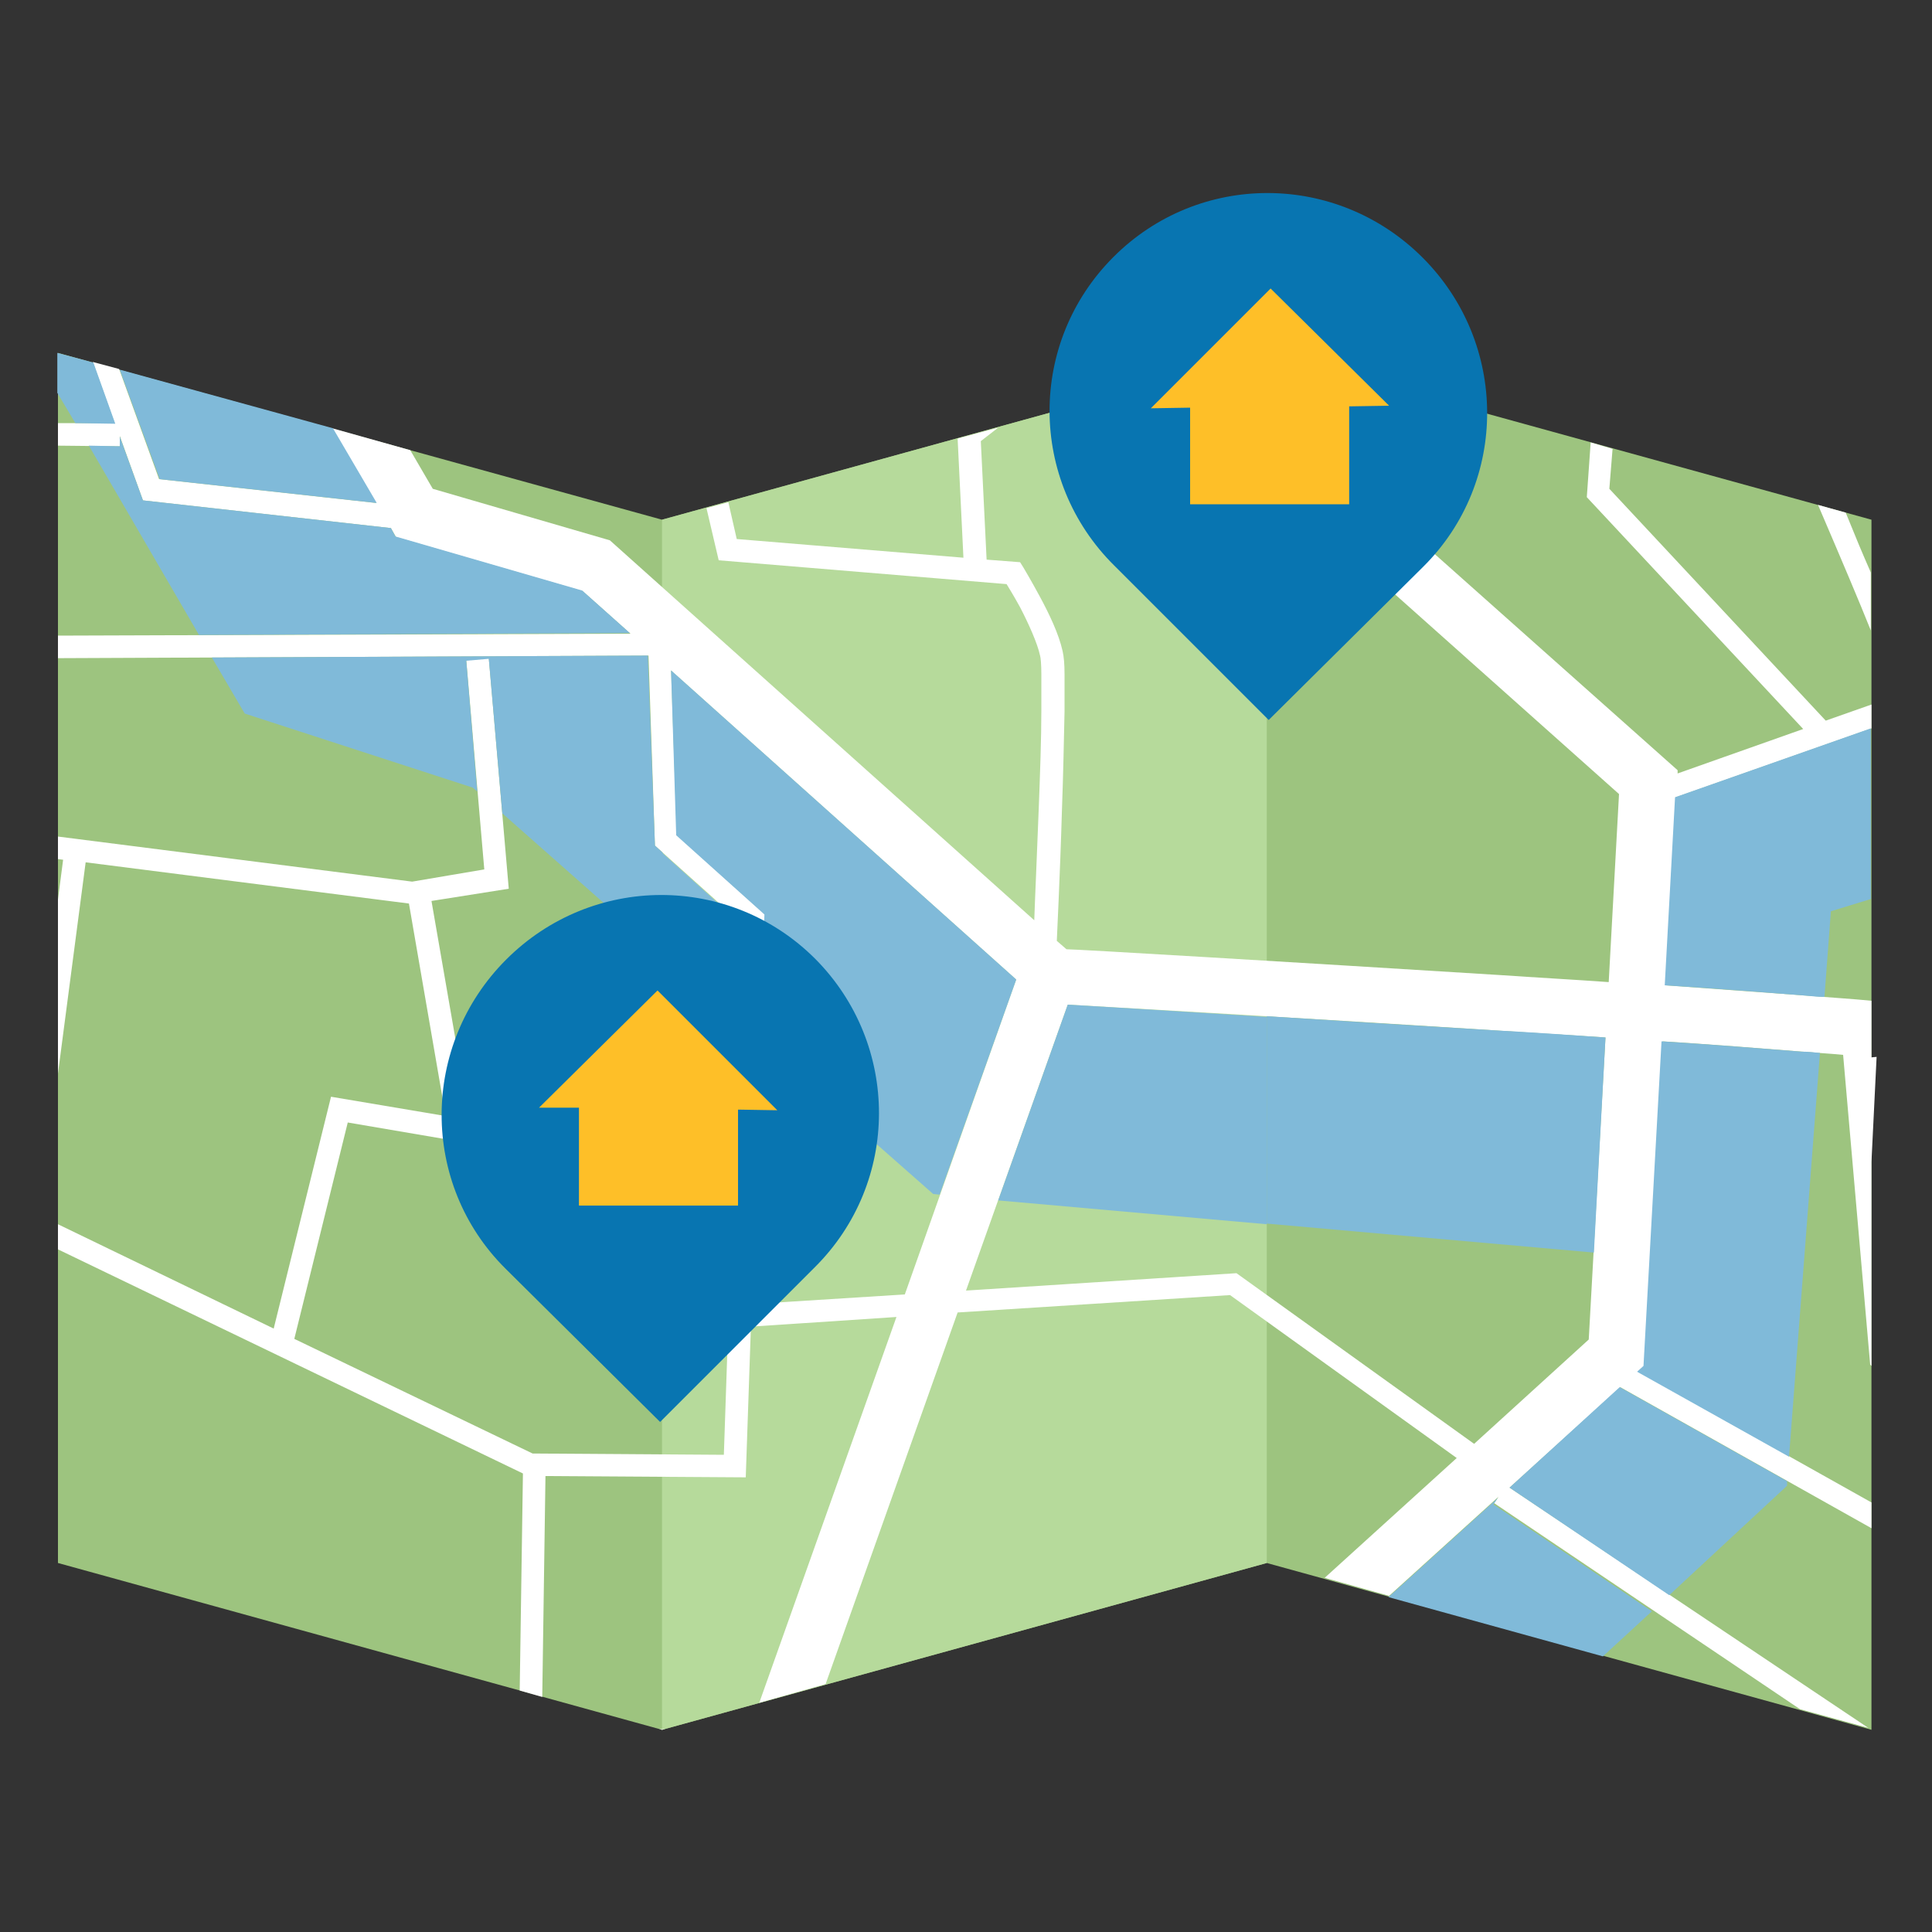 <?xml version="1.0" encoding="utf-8"?>
<!-- Generator: Adobe Illustrator 18.1.1, SVG Export Plug-In . SVG Version: 6.00 Build 0)  -->
<!DOCTYPE svg PUBLIC "-//W3C//DTD SVG 1.1//EN" "http://www.w3.org/Graphics/SVG/1.1/DTD/svg11.dtd">
<svg version="1.1" id="Layer_1" xmlns="http://www.w3.org/2000/svg" xmlns:xlink="http://www.w3.org/1999/xlink" x="0px" y="0px"
	 viewBox="0 0 300 300" enable-background="new 0 0 300 300" xml:space="preserve">
<rect x="0" y="0" width="300" height="300" fill="#333333" stroke="none"/>
<g id="entitlements" display="none">
	<path display="inline" fill="#0875B1" d="M266.5,100.4H152.1c-2.8,0-5.1,2.3-5.1,5.1v169.7c0,2.8,2.3,5.1,5.1,5.1h40.6V239
		c0-2.8,2.3-5.1,5.1-5.1h23c2.8,0,5.1,2.3,5.1,5.1v41.3h40.6c2.8,0,5.1-2.3,5.1-5.1V105.5C271.6,102.7,269.3,100.4,266.5,100.4z
		 M182.6,213.9c0,2.8-2.3,5.1-5.1,5.1h-13.9c-2.8,0-5.1-2.3-5.1-5.1v-13.9c0-2.8,2.3-5.1,5.1-5.1h13.9c2.8,0,5.1,2.3,5.1,5.1V213.9z
		 M182.6,174.8c0,2.8-2.3,5.1-5.1,5.1h-13.9c-2.8,0-5.1-2.3-5.1-5.1v-13.9c0-2.8,2.3-5.1,5.1-5.1h13.9c2.8,0,5.1,2.3,5.1,5.1V174.8z
		 M182.6,135.7c0,2.8-2.3,5.1-5.1,5.1h-13.9c-2.8,0-5.1-2.3-5.1-5.1v-13.9c0-2.8,2.3-5.1,5.1-5.1h13.9c2.8,0,5.1,2.3,5.1,5.1V135.7z
		 M221.3,213.9c0,2.8-2.3,5.1-5.1,5.1h-13.9c-2.8,0-5.1-2.3-5.1-5.1v-13.9c0-2.8,2.3-5.1,5.1-5.1h13.9c2.8,0,5.1,2.3,5.1,5.1V213.9z
		 M221.3,174.8c0,2.8-2.3,5.1-5.1,5.1h-13.9c-2.8,0-5.1-2.3-5.1-5.1v-13.9c0-2.8,2.3-5.1,5.1-5.1h13.9c2.8,0,5.1,2.3,5.1,5.1V174.8z
		 M221.3,135.7c0,2.8-2.3,5.1-5.1,5.1h-13.9c-2.8,0-5.1-2.3-5.1-5.1v-13.9c0-2.8,2.3-5.1,5.1-5.1h13.9c2.8,0,5.1,2.3,5.1,5.1V135.7z
		 M260.1,213.9c0,2.8-2.2,5.1-5,5.1h-14c-2.8,0-5.1-2.3-5.1-5.1v-13.9c0-2.8,2.3-5.1,5.1-5.1h14c2.8,0,5,2.3,5,5.1V213.9z
		 M260.1,174.8c0,2.8-2.2,5.1-5,5.1h-14c-2.8,0-5.1-2.3-5.1-5.1v-13.9c0-2.8,2.3-5.1,5.1-5.1h14c2.8,0,5,2.3,5,5.1V174.8z
		 M260.1,135.7c0,2.8-2.2,5.1-5,5.1h-14c-2.8,0-5.1-2.3-5.1-5.1v-13.9c0-2.8,2.3-5.1,5.1-5.1h14c2.8,0,5,2.3,5,5.1V135.7z"/>
	<path display="inline" fill="#80BAD9" d="M216.2,194.8h-13.9c-2.8,0-5.1,2.3-5.1,5.1v13.9c0,2.8,2.3,5.1,5.1,5.1h13.9
		c2.8,0,5.1-2.3,5.1-5.1v-13.9C221.3,197.1,219.1,194.8,216.2,194.8z"/>
	<path display="inline" fill="#80BAD9" d="M216.2,116.6h-13.9c-2.8,0-5.1,2.3-5.1,5.1v13.9c0,2.8,2.3,5.1,5.1,5.1h13.9
		c2.8,0,5.1-2.3,5.1-5.1v-13.9C221.3,118.9,219.1,116.6,216.2,116.6z"/>
	<path display="inline" fill="#80BAD9" d="M216.2,155.7h-13.9c-2.8,0-5.1,2.3-5.1,5.1v13.9c0,2.8,2.3,5.1,5.1,5.1h13.9
		c2.8,0,5.1-2.3,5.1-5.1v-13.9C221.3,158,219.1,155.7,216.2,155.7z"/>
	<path display="inline" fill="#80BAD9" d="M255.1,155.7h-14c-2.8,0-5.1,2.3-5.1,5.1v13.9c0,2.8,2.3,5.1,5.1,5.1h14
		c2.8,0,5-2.3,5-5.1v-13.9C260.1,158,257.9,155.7,255.1,155.7z"/>
	<path display="inline" fill="#80BAD9" d="M255.1,116.6h-14c-2.8,0-5.1,2.3-5.1,5.1v13.9c0,2.8,2.3,5.1,5.1,5.1h14
		c2.8,0,5-2.3,5-5.1v-13.9C260.1,118.9,257.9,116.6,255.1,116.6z"/>
	<path display="inline" fill="#80BAD9" d="M255.1,194.8h-14c-2.8,0-5.1,2.3-5.1,5.1v13.9c0,2.8,2.3,5.1,5.1,5.1h14
		c2.8,0,5-2.3,5-5.1v-13.9C260.1,197.1,257.9,194.8,255.1,194.8z"/>
	<path display="inline" fill="#80BAD9" d="M177.4,194.8h-13.9c-2.8,0-5.1,2.3-5.1,5.1v13.9c0,2.8,2.3,5.1,5.1,5.1h13.9
		c2.8,0,5.1-2.3,5.1-5.1v-13.9C182.6,197.1,180.3,194.8,177.4,194.8z"/>
	<path display="inline" fill="#80BAD9" d="M177.4,155.7h-13.9c-2.8,0-5.1,2.3-5.1,5.1v13.9c0,2.8,2.3,5.1,5.1,5.1h13.9
		c2.8,0,5.1-2.3,5.1-5.1v-13.9C182.6,158,180.3,155.7,177.4,155.7z"/>
	<path display="inline" fill="#80BAD9" d="M220.8,233.9h-23c-2.8,0-5.1,2.3-5.1,5.1v41.3v0h33.2v0V239
		C225.9,236.2,223.6,233.9,220.8,233.9z"/>
	<path display="inline" fill="#80BAD9" d="M177.4,116.6h-13.9c-2.8,0-5.1,2.3-5.1,5.1v13.9c0,2.8,2.3,5.1,5.1,5.1h13.9
		c2.8,0,5.1-2.3,5.1-5.1v-13.9C182.6,118.9,180.3,116.6,177.4,116.6z"/>
	<path display="inline" fill="#9DC47F" d="M113,88.1h3.8c2,0,3.6-1.6,3.6-3.6V67.8l83.3-22.3l11.2-3l32.6-8.7
		c2.4-0.6,3.8-3.1,3.2-5.5l-1.4-5.3c-0.6-2.4-3.1-3.8-5.5-3.2L119.5,53.1c-0.7-0.7-1.6-1.2-2.6-1.2H67.2c-2,0-3.6,1.6-3.6,3.6V68
		l-31.9,8.5c-2.4,0.6-3.8,3.1-3.2,5.5l1.4,5.3c0.6,2.4,3.1,3.8,5.5,3.2L63.6,83v1.5c0,2,1.6,3.6,3.6,3.6h3.8L50.6,276.7
		c-0.2,2,1.2,3.6,3.2,3.6h7.6l2.1-20.9h57l2.1,20.9h7.6c2,0,3.4-1.6,3.2-3.6L113,88.1z M79.4,101.9l26.3,20.8H77.3L79.4,101.9z
		 M112,175l2.3,22.9l-38-22.9h35.5C111.9,175,111.9,175,112,175z M109.7,152.5l-28.9-19.7h26.9L109.7,152.5z M75.4,141.4l34.4,23.4
		H73.1L75.4,141.4z M109.9,207h-41l2.4-23.3L109.9,207z M116.3,217.2l2.3,22.6L81,217.2H116.3z M103.2,88.1l2.2,21.4L80.6,90
		l0.2-1.8H103.2z M67.4,220.9l47,28.3H64.5L67.4,220.9z"/>
	<polygon display="inline" fill="#80BAD9" points="203.7,68.1 214.9,68.1 214.9,42.5 203.7,45.5 	"/>
	<path display="inline" fill="#FEBF28" d="M183,68.1c-2,0-3.6,1.6-3.6,3.6v13.7c0,2,1.6,3.6,3.6,3.6h52.6c2,0,3.6-1.6,3.6-3.6V71.7
		c0-2-1.6-3.6-3.6-3.6h-20.7h-11.2H183z"/>
</g>
<g id="community-relations">
	<path fill="#9DC47F" d="M9,54.8v187.9l93.8,25.9l93.9-25.9l93.9,25.9V80.7l-93.9-25.9l-93.9,25.9L9,54.8z M9,54.8"/>
	<path fill="#B6DA9B" d="M196.7,54.8l-93.9,25.9v187.9l93.9-25.9V54.8z M196.7,54.8"/>
	<path fill-rule="evenodd" clip-rule="evenodd" fill="#FFFFFF" d="M196.7,54.8l-4,1.1l9.8,23.8l48.9,43.6l-1.6,29.2
		c-5.6-0.4-11.2-0.7-17-1.1c-33.7-2.1-65.7-4-67.2-4l-1.5-1.3c0-0.4,0.5-10,0.8-20.4c0.2-5.3,0.3-10.8,0.4-15.2c0-2.2,0-4.2,0-5.8
		c0-1.6-0.1-2.7-0.3-3.6c-0.6-2.7-2.1-5.8-3.5-8.4c-1.4-2.6-2.6-4.6-2.6-4.6l-0.5-0.8l-5.2-0.4l-0.9-18.4l2.7-2.1l-6.3,1.7l0.9,18.5
		l-35.2-2.9l-1.3-5.7l-3.4,0.9l1.9,8.1l44.7,3.7c0.3,0.5,1,1.6,2.1,3.6c1.3,2.5,2.7,5.6,3.1,7.5c0.1,0.3,0.2,1.4,0.2,2.9
		c0,1.5,0,3.4,0,5.6c0,4.4-0.2,9.8-0.4,15.1c-0.3,8-0.6,14.3-0.7,17.5l-65.9-59l-27.5-8l-3.5-6l-12.1-3.4l6.8,11.6l-33.7-3.7
		l-6.2-17.1l-4.1-1.1l3.4,9.5L9,65.7v3.5l9.6,0.1l0-1.6l3.6,10L60.7,82l0.8,1.4l29,8.4l7.4,6.6L9,98.7v3.5l91.7-0.4l1,29.5
		l13.6,12.2l-1.3,37.4l-41.1-7l-5.9-34l12-1.9l-3.1-35.8l-3.5,0.3l2.8,32.5L64,136.9l-55-7v3.5l0.8,0.1L9,139.7v27l4.3-32.8
		l50.2,6.4l5.7,33l-17.8-3l-8.9,36L9,190.1v3.9l72.2,34.8l-0.5,33.7l3.5,1l0.5-34.3l31.1,0.2l0.8-23.4l22.6-1.5l-21.3,59.9l10.3-2.9
		l20.5-57.7l42.3-2.7l35.2,25.3l-20.5,18.6l10,2.8l17-15.4l-0.7,1l47.5,32l10.6,2.9L234.4,231l17.2-15.6l39,21.9v-4l-36.2-20.3
		l1-0.9l2.8-50.4c7.9,0.5,15.4,1.1,21.7,1.6c2.3,0.2,4.3,0.3,6.3,0.5l4.2,48.1l0.2,0.2v-31.7l0.8-16.3c0.3,0-1.1,0.1-0.8,0.1v-8.8
		c-3-0.3-6.3-0.5-10.1-0.8c-6.5-0.5-14-1-21.9-1.6l1.6-29.2l30.4-10.7v-3.7l-7.1,2.5l-33.6-36l0.5-6.2l-3.4-1l-0.6,8.5l33.6,36
		l-19.5,6.9l0-0.5L216,80l9.1-17.4l-3.5-1l-8.3,15.9l-3.5-3.2l-7.5-18.1L196.7,54.8z M282.3,78.4c3.9,9.1,6.4,15,8.2,19.5v-9
		c-1.4-3.2-2.2-5.1-3.9-9.3L282.3,78.4z M104.2,104.1l53.6,48L140.5,201l-23.8,1.5l2.1-60.5l-13.7-12.3L104.2,104.1z M165.8,156
		c3.4,0.2,33.8,1.9,66.4,4c5.8,0.4,11.4,0.7,17.1,1.1l-2.6,46.9l-17.8,16.2L192,197.7l-42,2.7L165.8,156z M54,174.3l59.8,10.2
		l-1.4,41.4l-29.7-0.2l-37-17.8L54,174.3z M102.3,268.5l0.5,0.1l0.5-0.1H102.3z M102.3,268.5"/>
	<path fill-rule="evenodd" clip-rule="evenodd" fill="#80BAD9" d="M8.9,54.8V61l2.8,4.7l6.2,0.1l-3.4-9.5L8.9,54.8z M18.6,57.4
		l6.2,17l33.7,3.7l-6.8-11.6L18.6,57.4z M18.6,67.8l0,1.5l-4.8-0.1l17.1,29.4l66.9-0.3l-7.4-6.6l-29-8.4L60.7,82l-38.5-4.3
		L18.6,67.8z M100.6,101.8l-67.7,0.3l5.1,8.7l35.4,11.5l0.7,0.6l-1.7-20.3l3.5-0.3l2.1,24l24.9,22v-15.9l-1.2-1.1L100.6,101.8z
		 M100.6,101.8"/>
	<g>
		<defs>
			<rect id="SVGID_1_" x="8.7" y="29.7" width="282.4" height="240.7"/>
		</defs>
		<clipPath id="SVGID_2_">
			<use xlink:href="#SVGID_1_"  overflow="visible"/>
		</clipPath>
		<path clip-path="url(#SVGID_2_)" fill-rule="evenodd" clip-rule="evenodd" fill="#80BAD9" d="M290.5,113.1l-30.4,10.7l-1.6,29.2
			c8,0.5,15.5,1.1,21.9,1.6c1.1,0.1,1.9,0.2,2.9,0.2l1-13.3l6.2-1.9V113.1z M196.7,157.8V190l50.8,4.5l1.8-33.4
			c-5.7-0.4-11.3-0.8-17.1-1.1C219,159.2,207.4,158.5,196.7,157.8L196.7,157.8z M258,161.7l-2.8,50.4l-1,0.9l23.6,13.2l4.8-62.7
			c-1-0.1-1.8-0.2-2.9-0.2C273.4,162.8,265.9,162.2,258,161.7L258,161.7z M251.5,215.4L234.4,231l24.8,16.7l18.3-17l0-0.7
			L251.5,215.4L251.5,215.4z M232.6,232.6l-17,15.4l33.3,9.2l7.6-7l-24.6-16.6L232.6,232.6z M232.6,232.6"/>
		<path clip-path="url(#SVGID_2_)" fill="#0875B1" d="M172.9,39.9c13.3-13.3,34.7-13.2,48,0.1c13.3,13.3,13.4,34.8,0.1,48l-24,23.8
			l-24-24C159.7,74.6,159.6,53.2,172.9,39.9L172.9,39.9z M172.9,39.9"/>
	</g>
	<path fill="#FEBF28" d="M184.8,78.2V63.3l-6.1,0.1l18.6-18.6l18.4,18.2l-6.2,0.1v15.2H184.8z M184.8,78.2"/>
	<path fill-rule="evenodd" clip-rule="evenodd" fill="#80BAD9" d="M104.2,104.1l0.8,25.6l13.7,12.3l-0.7,19.7l26.9,23.7l1,0.1
		l11.9-33.4L104.2,104.1L104.2,104.1z M102.8,132.4v15.9l11.9,10.5l0.5-15.2L102.8,132.4z M165.8,156L155,186.4l41.7,3.7v-32.2
		C180.6,156.9,167.8,156.1,165.8,156L165.8,156z M165.8,156"/>
	<path fill="#0875B1" d="M126.6,148.9c-13.3-13.3-34.7-13.2-48,0.1c-13.3,13.3-13.4,34.8-0.1,48l24,23.8l24-24
		C139.8,183.6,139.8,162.2,126.6,148.9L126.6,148.9z M126.6,148.9"/>
	<path fill="#FEBF28" d="M89.9,172v15.2h24.7v-14.9l6.1,0.1l-18.6-18.6l-18.4,18.2L89.9,172z M89.9,172"/>
</g>
<g id="government-affairs" display="none">
	<g display="inline">
		<path fill="#9DC47F" d="M74.7,257.6c0,2.8,2.2,5.1,5.1,5.1h14.1c2.8,0,5.1-2.3,5.1-5.1v-82.2H74.7V257.6z"/>
		<path fill="#9DC47F" d="M116.8,257.6c0,2.8,2.2,5.1,5.1,5.1h14.1c2.8,0,5.1-2.3,5.1-5.1v-82.2h-24.3V257.6z"/>
		<path fill="#9DC47F" d="M158.8,257.6c0,2.8,2.2,5.1,5.1,5.1h14.1c2.8,0,5.1-2.3,5.1-5.1v-82.2h-24.3V257.6z"/>
		<path fill="#9DC47F" d="M201.1,257.6c0,2.8,2.2,5.1,5.1,5.1h14.1c2.8,0,5.1-2.3,5.1-5.1v-82.2h-24.3V257.6z"/>
	</g>
	<g display="inline">
		<path fill="#FEBF28" d="M154,59c5.3,0.4,8.5,2.7,10.1,5.5c6.9,0.1,11.6-0.2,16.7,4.5c0.5-13.3-3.7-14.7-14.6-16.7
			c-4.2-12.5-9-14.9-20.1-14.9v45h8V59z"/>
		<path fill="#0875B1" d="M262.3,129.8h-5.5v-16c0-2.8-2.3-5.1-5.1-5.1h-35.1V88.4c0-1.8-1.4-3.1-3.1-3.1H154v0h-8v0H86.5
			c-1.8,0-3.1,1.4-3.1,3.1v20.3H48.3c-2.8,0-5.1,2.3-5.1,5.1v16h-5.5c-2.8,0-5.1,2.3-5.1,5.1v122.7c0,2.8,2.3,5.1,5.1,5.1h14
			c2.8,0,5.1-2.3,5.1-5.1V166h17.8H99h17.8h24.3h17.8h24.3H201h24.3h17.8v91.6c0,2.8,2.2,5.1,5.1,5.1h14.1c2.8,0,5.1-2.3,5.1-5.1
			V134.9C267.4,132,265.1,129.8,262.3,129.8z"/>
	</g>
</g>
<g id="integrated-communications" display="none">
	<path display="inline" fill="#0875B1" d="M32.2,40.3h197.2c7,0,12.6,5.6,12.6,12.6v155.6c0,7-5.6,12.6-12.6,12.6H32.2
		c-7,0-12.6-5.6-12.6-12.6V52.9C19.6,45.9,25.2,40.3,32.2,40.3L32.2,40.3z"/>
	<path display="inline" fill="#0875B1" d="M130.8,190.2c5.5,0,10,4.7,10,10.5v42.7c0,5.8-4.4,10.5-10,10.5c-5.5,0-10-4.7-10-10.5
		v-42.7C120.9,194.9,125.3,190.2,130.8,190.2L130.8,190.2z"/>
	<path display="inline" fill="#FFFFFF" d="M45.2,59.1h171.3c5.4,0,9.8,4.4,9.8,9.8v120.5c0,5.4-4.4,9.8-9.8,9.8H45.2
		c-5.4,0-9.8-4.4-9.8-9.8V68.8C35.4,63.4,39.8,59.1,45.2,59.1L45.2,59.1z"/>
	<path display="inline" fill="#0875B1" d="M96,239.9h69.7c2.8,0,5,2.2,5,5v9.9c0,2.8-2.2,5-5,5H96c-2.8,0-5-2.2-5-5v-9.9
		C91,242.1,93.2,239.9,96,239.9L96,239.9z"/>
	<path display="inline" fill="#9DC47F" d="M166.8,122.5c-4,0-7.2,3.2-7.2,7.1v123c0,4,3.2,7.1,7.2,7.1h89c4,0,7.2-3.2,7.2-7.1v-100
		l-30.8-30.1H166.8z"/>
	<path display="inline" fill="#3B8B41" d="M232.2,122.5v22.9c0,4,3.2,7.1,7.1,7.1H263L232.2,122.5z"/>
	<rect x="172.6" y="145.8" display="inline" fill="#FEBF28" width="34.9" height="6.7"/>
	<rect x="172.6" y="161.7" display="inline" fill="#FFFFFF" width="77.4" height="6.7"/>
	<rect x="172.6" y="177.5" display="inline" fill="#FFFFFF" width="77.4" height="6.7"/>
	<rect x="172.6" y="193.3" display="inline" fill="#FFFFFF" width="77.4" height="6.7"/>
	<rect x="172.6" y="209.1" display="inline" fill="#FFFFFF" width="77.4" height="6.7"/>
	<rect x="172.6" y="224.9" display="inline" fill="#FFFFFF" width="77.4" height="6.7"/>
	<rect x="172.6" y="240.7" display="inline" fill="#FFFFFF" width="77.4" height="6.7"/>
	<path display="inline" fill="#0875B1" d="M229.8,172h45.7c2.7,0,4.8,2.1,4.8,4.8v78.1c0,2.7-2.2,4.8-4.8,4.8h-45.7
		c-2.7,0-4.8-2.2-4.8-4.8v-78.1C225,174.1,227.1,172,229.8,172L229.8,172z"/>
	<path display="inline" fill="#80BAD9" d="M235.1,179.4h35.2c1.6,0,2.9,1.3,2.9,2.9v62.1c0,1.6-1.3,2.9-2.9,2.9h-35.2
		c-1.6,0-2.9-1.3-2.9-2.9v-62.1C232.1,180.7,233.4,179.4,235.1,179.4L235.1,179.4z"/>
	<path display="inline" fill="#FEBF28" d="M256.4,253.6c0,2.1-1.7,3.7-3.7,3.7c-2.1,0-3.7-1.7-3.7-3.7c0-2,1.7-3.7,3.7-3.7
		C254.7,249.8,256.4,251.5,256.4,253.6L256.4,253.6z"/>
	<path display="inline" fill="#FEBF28" d="M36.6,208.6c0,2.1-1.7,3.7-3.7,3.7c-2.1,0-3.7-1.7-3.7-3.7c0-2,1.7-3.7,3.7-3.7
		C35,204.9,36.6,206.6,36.6,208.6L36.6,208.6z"/>
</g>
<g id="issues-management" display="none">
	<path display="inline" fill="#FFFFFF" d="M94.2,57.3h135.3c6,0,10.9,4.8,10.9,10.9v187.3c0,6-4.8,10.9-10.9,10.9H94.2
		c-6,0-10.9-4.8-10.9-10.9V68.2C83.3,62.2,88.2,57.3,94.2,57.3L94.2,57.3z M94.2,57.3"/>
	<path display="inline" fill="#9DC47F" d="M81.3,44.5h135.3c6,0,10.9,4.8,10.9,10.9v187.3c0,6-4.8,10.9-10.9,10.9H81.3
		c-6,0-10.9-4.9-10.9-10.9V55.3C70.5,49.3,75.3,44.5,81.3,44.5L81.3,44.5z M81.3,44.5"/>
	<path display="inline" fill="#0875B1" d="M70.5,33.6h135.3c6,0,10.9,4.8,10.9,10.9v187.3c0,6-4.8,10.9-10.9,10.9H70.5
		c-6,0-10.9-4.9-10.9-10.9V44.5C59.6,38.4,64.4,33.6,70.5,33.6L70.5,33.6z M70.5,33.6"/>
	<path display="inline" fill="#FFFFFF" d="M125.5,74.2h68.8c0.8,0,1.5,0.7,1.5,1.5V81c0,0.8-0.7,1.5-1.5,1.5h-68.8
		c-0.8,0-1.5-0.7-1.5-1.5v-5.3C124,74.9,124.7,74.2,125.5,74.2L125.5,74.2z M125.5,74.2"/>
	<path display="inline" fill="#FEBF28" d="M89.1,80.5l18.1-18.1c0.6-0.6,1.6-0.6,2.2,0l3.8,3.8c0.6,0.6,0.6,1.6,0,2.2L95,86.5
		c-0.6,0.6-1.6,0.6-2.2,0l-3.8-3.8C88.5,82.1,88.5,81.1,89.1,80.5L89.1,80.5z M89.1,80.5"/>
	<path display="inline" fill="#FEBF28" d="M92.8,86.5l-12-12c-0.6-0.6-0.6-1.6,0-2.2l3.8-3.8c0.6-0.6,1.6-0.6,2.2,0l12,12
		c0.6,0.6,0.6,1.6,0,2.2L95,86.5C94.4,87.1,93.4,87.1,92.8,86.5L92.8,86.5z M92.8,86.5"/>
	<path display="inline" fill="#FFFFFF" d="M125.5,116.6h68.8c0.8,0,1.5,0.7,1.5,1.5v5.3c0,0.8-0.7,1.5-1.5,1.5h-68.8
		c-0.8,0-1.5-0.7-1.5-1.5v-5.3C124,117.3,124.7,116.6,125.5,116.6L125.5,116.6z M125.5,116.6"/>
	<path display="inline" fill="#FEBF28" d="M89.1,123l18.1-18.1c0.6-0.6,1.6-0.6,2.2,0l3.8,3.8c0.6,0.6,0.6,1.6,0,2.2L95,128.9
		c-0.6,0.6-1.6,0.6-2.2,0l-3.8-3.8C88.5,124.5,88.5,123.6,89.1,123L89.1,123z M89.1,123"/>
	<path display="inline" fill="#FEBF28" d="M92.8,128.9l-12-12c-0.6-0.6-0.6-1.6,0-2.2l3.8-3.8c0.6-0.6,1.6-0.6,2.2,0l12,12
		c0.6,0.6,0.6,1.6,0,2.2l-3.8,3.8C94.4,129.5,93.4,129.5,92.8,128.9L92.8,128.9z M92.8,128.9"/>
	<path display="inline" fill="#FFFFFF" d="M125.5,159.1h68.8c0.8,0,1.5,0.7,1.5,1.5v5.3c0,0.8-0.7,1.5-1.5,1.5h-68.8
		c-0.8,0-1.5-0.7-1.5-1.5v-5.3C124,159.8,124.7,159.1,125.5,159.1L125.5,159.1z M125.5,159.1"/>
	<path display="inline" fill="#FEBF28" d="M89.1,165.4l18.1-18.1c0.6-0.6,1.6-0.6,2.2,0l3.8,3.8c0.6,0.6,0.6,1.6,0,2.2L95,171.4
		c-0.6,0.6-1.6,0.6-2.2,0l-3.8-3.8C88.5,167,88.5,166,89.1,165.4L89.1,165.4z M89.1,165.4"/>
	<path display="inline" fill="#FEBF28" d="M92.8,171.4l-12-12c-0.6-0.6-0.6-1.6,0-2.2l3.8-3.8c0.6-0.6,1.6-0.6,2.2,0l12,12
		c0.6,0.6,0.6,1.6,0,2.2l-3.8,3.8C94.4,172,93.4,172,92.8,171.4L92.8,171.4z M92.8,171.4"/>
	<path display="inline" fill="#FFFFFF" d="M125.5,201.5h68.8c0.8,0,1.5,0.7,1.5,1.5v5.3c0,0.8-0.7,1.5-1.5,1.5h-68.8
		c-0.8,0-1.5-0.7-1.5-1.5v-5.3C124,202.2,124.7,201.5,125.5,201.5L125.5,201.5z M125.5,201.5"/>
	<path display="inline" fill="#FEBF28" d="M89.1,207.9l18.1-18.1c0.6-0.6,1.6-0.6,2.2,0l3.8,3.8c0.6,0.6,0.6,1.6,0,2.2L95,213.8
		c-0.6,0.6-1.6,0.6-2.2,0l-3.8-3.8C88.5,209.4,88.5,208.5,89.1,207.9L89.1,207.9z M89.1,207.9"/>
	<path display="inline" fill="#FEBF28" d="M92.8,213.8l-12-12c-0.6-0.6-0.6-1.6,0-2.2l3.8-3.8c0.6-0.6,1.6-0.6,2.2,0l12,12
		c0.6,0.6,0.6,1.6,0,2.2l-3.8,3.8C94.4,214.4,93.4,214.4,92.8,213.8L92.8,213.8z M92.8,213.8"/>
</g>
<g id="strategic-media-relations" display="none">
	<path display="inline" fill="#0875B1" d="M177,150c0,14.9-12.1,27-27,27c-14.9,0-27-12.1-27-27c0-14.9,12.1-27,27-27
		C164.9,123,177,135.1,177,150L177,150z M177,150"/>
	<path display="inline" fill="#0875B1" d="M150,163.9c2.2,0,4,1.8,4,4v83.3c0,2.2-1.8,4-4,4c-2.2,0-4-1.8-4-4v-83.3
		C146,165.6,147.8,163.9,150,163.9L150,163.9z M150,163.9"/>
	<path display="inline" fill="#0875B1" d="M170.6,258.7c0,11.4-9.2,20.6-20.6,20.6c-11.4,0-20.6-9.2-20.6-20.6
		c0-11.4,9.2-20.6,20.6-20.6C161.4,238.1,170.6,247.4,170.6,258.7L170.6,258.7z M170.6,258.7"/>
	<path display="inline" fill="#0875B1" d="M150,136.1c2.2,0,4-1.8,4-4V48.9c0-2.2-1.8-4-4-4c-2.2,0-4,1.8-4,4v83.3
		C146,134.4,147.8,136.1,150,136.1L150,136.1z M150,136.1"/>
	<path display="inline" fill="#0875B1" d="M170.6,41.3c0-11.4-9.2-20.6-20.6-20.6c-11.4,0-20.6,9.2-20.6,20.6s9.2,20.6,20.6,20.6
		C161.4,61.9,170.6,52.6,170.6,41.3L170.6,41.3z M170.6,41.3"/>
	<path display="inline" fill="#0875B1" d="M140.2,159.8c1.5,1.5,1.5,4,0,5.6l-58.9,58.9c-1.5,1.5-4,1.5-5.6,0c-1.6-1.5-1.6-4,0-5.6
		l58.9-58.9C136.1,158.3,138.6,158.3,140.2,159.8L140.2,159.8z M140.2,159.8"/>
	<path display="inline" fill="#0875B1" d="M87.7,241.5c-8,8-21.1,8-29.1,0c-8-8-8-21.1,0-29.1c8-8,21.1-8,29.1,0
		S95.7,233.4,87.7,241.5L87.7,241.5z M87.7,241.5"/>
	<path display="inline" fill="#0875B1" d="M159.8,140.2c1.5,1.5,4,1.5,5.6,0l58.9-58.9c1.5-1.5,1.5-4,0-5.6c-1.5-1.6-4-1.6-5.6,0
		l-58.9,58.9C158.3,136.1,158.3,138.6,159.8,140.2L159.8,140.2z M159.8,140.2"/>
	<path display="inline" fill="#0875B1" d="M241.5,87.7c8-8,8-21.1,0-29.1c-8-8-21.1-8-29.1,0c-8,8-8,21.1,0,29.1
		S233.4,95.7,241.5,87.7L241.5,87.7z M241.5,87.7"/>
	<path display="inline" fill="#0875B1" d="M136.1,150c0,2.2-1.8,4-4,4H48.9c-2.2,0-4-1.8-4-4c0-2.2,1.8-4,4-4h83.3
		C134.4,146,136.1,147.8,136.1,150L136.1,150z M136.1,150"/>
	<path display="inline" fill="#0875B1" d="M41.3,170.6c-11.4,0-20.6-9.2-20.6-20.6c0-11.4,9.2-20.6,20.6-20.6
		c11.4,0,20.6,9.2,20.6,20.6C61.9,161.4,52.6,170.6,41.3,170.6L41.3,170.6z M41.3,170.6"/>
	<path display="inline" fill="#0875B1" d="M163.9,150c0,2.2,1.8,4,4,4h83.3c2.2,0,4-1.8,4-4c0-2.2-1.8-4-4-4h-83.3
		C165.6,146,163.9,147.8,163.9,150L163.9,150z M163.9,150"/>
	<path display="inline" fill="#0875B1" d="M258.7,170.6c11.4,0,20.6-9.2,20.6-20.6c0-11.4-9.2-20.6-20.6-20.6
		c-11.4,0-20.6,9.2-20.6,20.6C238.1,161.4,247.4,170.6,258.7,170.6L258.7,170.6z M258.7,170.6"/>
	<path display="inline" fill="#0875B1" d="M140.2,140.2c-1.6,1.5-4,1.5-5.6,0L75.7,81.3c-1.6-1.5-1.6-4,0-5.6c1.5-1.6,4-1.6,5.6,0
		l58.9,58.9C141.7,136.1,141.7,138.6,140.2,140.2L140.2,140.2z M140.2,140.2"/>
	<path display="inline" fill="#0875B1" d="M58.5,87.7c-8-8-8-21.1,0-29.1c8-8,21.1-8,29.1,0c8,8,8,21.1,0,29.1S66.6,95.7,58.5,87.7
		L58.5,87.7z M58.5,87.7"/>
	<path display="inline" fill="#0875B1" d="M159.8,159.8c-1.5,1.5-1.5,4,0,5.6l58.9,58.9c1.5,1.5,4,1.5,5.6,0c1.5-1.5,1.5-4,0-5.6
		l-58.9-58.9C163.9,158.3,161.4,158.3,159.8,159.8L159.8,159.8z M159.8,159.8"/>
	<path display="inline" fill="#0875B1" d="M212.3,241.5c8,8,21.1,8,29.1,0c8-8,8-21.1,0-29.1c-8-8-21.1-8-29.1,0
		S204.3,233.4,212.3,241.5L212.3,241.5z M212.3,241.5"/>
	<path display="inline" fill="#0875B1" d="M118.8,99.3c-6.8-2.8-10.1-10.6-7.2-17.5c2.8-6.8,10.6-10.1,17.5-7.2
		c6.8,2.8,10.1,10.6,7.2,17.5C133.4,98.9,125.6,102.2,118.8,99.3L118.8,99.3z M118.8,99.3"/>
	<path display="inline" fill="#0875B1" d="M123.8,84.1c-1,0-2.1,0.4-2.8,1.2l-17.5,17.5c2.4,1.3,4.3,3.4,5.5,5.7l17.7-17.7
		c1.5-1.5,1.5-4,0-5.6C125.8,84.5,124.8,84.1,123.8,84.1L123.8,84.1z M123.8,84.1"/>
	<path display="inline" fill="#0875B1" d="M59,117.8c-5.2,5.2-13.7,5.2-18.9,0c-5.2-5.2-5.2-13.7,0-18.9c5.2-5.2,13.7-5.2,18.9,0
		C64.2,104.2,64.2,112.6,59,117.8L59,117.8z M59,117.8"/>
	<path display="inline" fill="#0875B1" d="M45.2,108.1c-1.1,1.9-0.5,4.3,1.4,5.4c1.9,1.1,4.3,0.5,5.4-1.4l28.8-49.9
		c-3.8,1.2-7.4,2.3-11,3.2L45.2,108.1z M45.2,108.1"/>
	<path display="inline" fill="#0875B1" d="M92.1,136.2c-6.8,2.8-14.6-0.4-17.5-7.2c-2.8-6.8,0.4-14.6,7.2-17.5
		c6.8-2.8,14.6,0.4,17.5,7.2C102.2,125.6,98.9,133.4,92.1,136.2L92.1,136.2z M92.1,136.2"/>
	<path display="inline" fill="#0875B1" d="M84.9,121.9c-0.7,0.7-1.2,1.7-1.2,2.8v24.8c2.7-0.8,5.4-0.7,7.9,0.2v-25
		c0-2.2-1.8-4-3.9-4C86.6,120.8,85.6,121.2,84.9,121.9L84.9,121.9z M84.9,121.9"/>
	<path display="inline" fill="#0875B1" d="M62.9,191.6c0,7.4-6,13.4-13.4,13.4c-7.4,0-13.4-6-13.4-13.4c0-7.4,6-13.4,13.4-13.4
		C56.9,178.3,62.9,184.2,62.9,191.6L62.9,191.6z M62.9,191.6"/>
	<path display="inline" fill="#0875B1" d="M46.3,194.5c0.6,2.1,2.7,3.4,4.8,2.8c2.1-0.6,3.4-2.7,2.8-4.8L39,136.8
		c-1.9,3.5-3.7,6.8-5.5,10L46.3,194.5z M46.3,194.5"/>
	<path display="inline" fill="#0875B1" d="M99.3,181.2c-2.8,6.8-10.6,10.1-17.5,7.2c-6.8-2.8-10.1-10.6-7.2-17.5
		c2.8-6.8,10.6-10.1,17.5-7.2C98.9,166.6,102.2,174.4,99.3,181.2L99.3,181.2z M99.3,181.2"/>
	<path display="inline" fill="#0875B1" d="M84.1,176.2c0,1,0.4,2.1,1.2,2.8l17.5,17.5c1.3-2.4,3.4-4.3,5.7-5.5l-17.7-17.7
		c-1.5-1.5-4-1.6-5.6,0C84.5,174.2,84.1,175.2,84.1,176.2L84.1,176.2z M84.1,176.2"/>
	<path display="inline" fill="#0875B1" d="M117.8,241c5.2,5.2,5.2,13.7,0,18.9c-5.2,5.2-13.7,5.2-18.9,0c-5.2-5.2-5.2-13.7,0-18.9
		C104.2,235.8,112.6,235.8,117.8,241L117.8,241z M117.8,241"/>
	<path display="inline" fill="#0875B1" d="M108.1,254.8c1.9,1.1,4.3,0.5,5.4-1.4c1.1-1.9,0.5-4.3-1.4-5.4l-49.9-28.8
		c1.2,3.8,2.3,7.4,3.2,11L108.1,254.8z M108.1,254.8"/>
	<path display="inline" fill="#0875B1" d="M136.2,207.9c2.8,6.8-0.4,14.6-7.2,17.5c-6.8,2.8-14.6-0.4-17.5-7.2
		c-2.8-6.8,0.4-14.6,7.2-17.5C125.6,197.8,133.4,201.1,136.2,207.9L136.2,207.9z M136.2,207.9"/>
	<path display="inline" fill="#0875B1" d="M121.9,215.2c0.7,0.7,1.7,1.2,2.8,1.2h24.8c-0.8-2.7-0.7-5.4,0.2-7.9h-25
		c-2.2,0-4,1.8-4,3.9C120.8,213.5,121.2,214.4,121.9,215.2L121.9,215.2z M121.9,215.2"/>
	<path display="inline" fill="#0875B1" d="M191.6,237.1c7.4,0,13.4,6,13.4,13.4c0,7.4-6,13.4-13.4,13.4c-7.4,0-13.4-6-13.4-13.4
		C178.3,243.1,184.2,237.1,191.6,237.1L191.6,237.1z M191.6,237.1"/>
	<path display="inline" fill="#0875B1" d="M194.5,253.7c2.1-0.6,3.4-2.7,2.8-4.8c-0.6-2.1-2.7-3.4-4.8-2.8L136.8,261
		c3.5,1.9,6.8,3.7,10,5.5L194.5,253.7z M194.5,253.7"/>
	<path display="inline" fill="#0875B1" d="M181.2,200.7c6.8,2.8,10.1,10.6,7.2,17.5c-2.8,6.8-10.6,10.1-17.5,7.2
		c-6.8-2.8-10.1-10.6-7.2-17.5C166.6,201.1,174.4,197.8,181.2,200.7L181.2,200.7z M181.2,200.7"/>
	<path display="inline" fill="#0875B1" d="M176.2,215.9c1,0,2.1-0.4,2.8-1.2l17.5-17.5c-2.4-1.3-4.3-3.4-5.5-5.7l-17.7,17.7
		c-1.5,1.5-1.5,4,0,5.6C174.2,215.5,175.2,215.9,176.2,215.9L176.2,215.9z M176.2,215.9"/>
	<path display="inline" fill="#0875B1" d="M241,182.2c5.2-5.2,13.7-5.2,18.9,0c5.2,5.2,5.2,13.7,0,18.9c-5.2,5.2-13.7,5.2-18.9,0
		C235.8,195.8,235.8,187.4,241,182.2L241,182.2z M241,182.2"/>
	<path display="inline" fill="#0875B1" d="M254.8,191.9c1.1-1.9,0.5-4.3-1.4-5.4c-1.9-1.1-4.3-0.5-5.4,1.4l-28.8,49.9
		c3.8-1.2,7.4-2.3,11-3.2L254.8,191.9z M254.8,191.9"/>
	<path display="inline" fill="#0875B1" d="M207.9,163.8c6.8-2.8,14.6,0.4,17.5,7.2c2.8,6.8-0.4,14.6-7.2,17.5
		c-6.8,2.8-14.6-0.4-17.5-7.2C197.8,174.4,201.1,166.6,207.9,163.8L207.9,163.8z M207.9,163.8"/>
	<path display="inline" fill="#0875B1" d="M215.2,178.1c0.7-0.7,1.2-1.7,1.2-2.8v-24.8c-2.7,0.8-5.4,0.7-7.9-0.2v25
		c0,2.2,1.8,4,3.9,4C213.5,179.2,214.4,178.8,215.2,178.1L215.2,178.1z M215.2,178.1"/>
	<path display="inline" fill="#0875B1" d="M237.1,108.4c0-7.4,6-13.4,13.4-13.4c7.4,0,13.4,6,13.4,13.4c0,7.4-6,13.4-13.4,13.4
		C243.1,121.8,237.1,115.8,237.1,108.4L237.1,108.4z M237.1,108.4"/>
	<path display="inline" fill="#0875B1" d="M253.7,105.6c-0.6-2.1-2.7-3.4-4.8-2.8c-2.1,0.6-3.4,2.7-2.8,4.8l14.9,55.6
		c1.9-3.5,3.7-6.8,5.5-10L253.7,105.6z M253.7,105.6"/>
	<path display="inline" fill="#0875B1" d="M200.7,118.8c2.8-6.8,10.6-10.1,17.5-7.2c6.8,2.8,10.1,10.6,7.2,17.5
		c-2.8,6.8-10.6,10.1-17.5,7.2C201.1,133.4,197.8,125.6,200.7,118.8L200.7,118.8z M200.7,118.8"/>
	<path display="inline" fill="#0875B1" d="M215.9,123.8c0-1-0.4-2.1-1.2-2.8l-17.5-17.5c-1.3,2.4-3.4,4.3-5.7,5.5l17.7,17.7
		c1.5,1.5,4,1.5,5.6,0C215.5,125.8,215.9,124.8,215.9,123.8L215.9,123.8z M215.9,123.8"/>
	<path display="inline" fill="#0875B1" d="M182.2,59c-5.2-5.2-5.2-13.7,0-18.9c5.2-5.2,13.7-5.2,18.9,0c5.2,5.2,5.2,13.7,0,18.9
		C195.8,64.2,187.4,64.2,182.2,59L182.2,59z M182.2,59"/>
	<path display="inline" fill="#0875B1" d="M191.9,45.2c-1.9-1.1-4.3-0.5-5.4,1.4c-1.1,1.9-0.5,4.3,1.4,5.4l49.9,28.8
		c-1.2-3.8-2.3-7.4-3.2-11L191.9,45.2z M191.9,45.2"/>
	<path display="inline" fill="#0875B1" d="M163.8,92.1c-2.8-6.8,0.4-14.6,7.2-17.5c6.8-2.8,14.6,0.4,17.5,7.2
		c2.8,6.8-0.4,14.6-7.2,17.5C174.4,102.2,166.6,98.9,163.8,92.1L163.8,92.1z M163.8,92.1"/>
	<path display="inline" fill="#0875B1" d="M178.1,84.9c-0.7-0.7-1.7-1.2-2.8-1.2h-24.8c0.8,2.7,0.7,5.4-0.2,7.9h25
		c2.2,0,4-1.8,4-3.9C179.2,86.6,178.8,85.6,178.1,84.9L178.1,84.9z M178.1,84.9"/>
	<path display="inline" fill="#0875B1" d="M108.4,62.9c-7.4,0-13.4-6-13.4-13.4c0-7.4,6-13.4,13.4-13.4c7.4,0,13.4,6,13.4,13.4
		C121.8,56.9,115.8,62.9,108.4,62.9L108.4,62.9z M108.4,62.9"/>
	<path display="inline" fill="#0875B1" d="M105.6,46.3c-2.1,0.6-3.4,2.7-2.8,4.8c0.6,2.1,2.7,3.4,4.8,2.8L163.2,39
		c-3.5-1.9-6.8-3.7-10-5.5L105.6,46.3z M105.6,46.3"/>
	<path display="inline" fill="#FFFFFF" d="M160.5,41.3c0-5.8-4.7-10.5-10.5-10.5c-5.8,0-10.5,4.7-10.5,10.5
		c0,5.8,4.7,10.5,10.5,10.5C155.8,51.7,160.5,47,160.5,41.3L160.5,41.3z M160.5,41.3"/>
	<path display="inline" fill="#FFFFFF" d="M160.5,258.7c0-5.8-4.7-10.5-10.5-10.5c-5.8,0-10.5,4.7-10.5,10.5
		c0,5.8,4.7,10.5,10.5,10.5C155.8,269.2,160.5,264.5,160.5,258.7L160.5,258.7z M160.5,258.7"/>
	<path display="inline" fill="#FFFFFF" d="M269.2,150c0-5.8-4.7-10.5-10.5-10.5c-5.8,0-10.5,4.7-10.5,10.5c0,5.8,4.7,10.5,10.5,10.5
		C264.5,160.5,269.2,155.8,269.2,150L269.2,150z M269.2,150"/>
	<path display="inline" fill="#FFFFFF" d="M51.7,150c0-5.8-4.7-10.5-10.5-10.5c-5.8,0-10.5,4.7-10.5,10.5c0,5.8,4.7,10.5,10.5,10.5
		C47,160.5,51.7,155.8,51.7,150L51.7,150z M51.7,150"/>
	<path display="inline" fill="#FFFFFF" d="M237.4,73.1c0-5.8-4.7-10.5-10.5-10.5c-5.8,0-10.5,4.7-10.5,10.5
		c0,5.8,4.7,10.5,10.5,10.5C232.7,83.6,237.4,78.9,237.4,73.1L237.4,73.1z M237.4,73.1"/>
	<path display="inline" fill="#FFFFFF" d="M83.6,73.1c0-5.8-4.7-10.5-10.5-10.5c-5.8,0-10.5,4.7-10.5,10.5c0,5.8,4.7,10.5,10.5,10.5
		C78.9,83.6,83.6,78.9,83.6,73.1L83.6,73.1z M83.6,73.1"/>
	<path display="inline" fill="#FFFFFF" d="M237.4,226.9c0-5.8-4.7-10.5-10.5-10.5c-5.8,0-10.5,4.7-10.5,10.5
		c0,5.8,4.7,10.5,10.5,10.5C232.7,237.4,237.4,232.7,237.4,226.9L237.4,226.9z M237.4,226.9"/>
	<path display="inline" fill="#FFFFFF" d="M83.6,226.9c0-5.8-4.7-10.5-10.5-10.5c-5.8,0-10.5,4.7-10.5,10.5
		c0,5.8,4.7,10.5,10.5,10.5C78.9,237.4,83.6,232.7,83.6,226.9L83.6,226.9z M83.6,226.9"/>
	<path display="inline" fill="#FEBF28" d="M165.6,150c0-8.6-7-15.6-15.6-15.6c-8.6,0-15.6,7-15.6,15.6c0,8.6,7,15.6,15.6,15.6
		C158.6,165.6,165.6,158.6,165.6,150L165.6,150z M165.6,150"/>
	<path display="inline" fill="#80BAD9" d="M131,87c0-3.9-3.2-7.1-7.1-7.1s-7.1,3.2-7.1,7.1c0,3.9,3.2,7.1,7.1,7.1S131,90.9,131,87
		L131,87z M131,87"/>
	<path display="inline" fill="#9DC47F" d="M94.1,123.9c0-3.9-3.2-7.1-7.1-7.1c-3.9,0-7.1,3.2-7.1,7.1S83,131,87,131
		C90.9,131,94.1,127.8,94.1,123.9L94.1,123.9z M94.1,123.9"/>
	<path display="inline" fill="#80BAD9" d="M94.1,176.1c0-3.9-3.2-7.1-7.1-7.1c-3.9,0-7.1,3.2-7.1,7.1c0,3.9,3.2,7.1,7.1,7.1
		C90.9,183.2,94.1,180,94.1,176.1L94.1,176.1z M94.1,176.1"/>
	<path display="inline" fill="#9DC47F" d="M131,213c0-3.9-3.2-7.1-7.1-7.1s-7.1,3.2-7.1,7.1c0,3.9,3.2,7.1,7.1,7.1S131,217,131,213
		L131,213z M131,213"/>
	<path display="inline" fill="#80BAD9" d="M183.2,213c0-3.9-3.2-7.1-7.1-7.1c-3.9,0-7.1,3.2-7.1,7.1c0,3.9,3.2,7.1,7.1,7.1
		C180,220.1,183.2,217,183.2,213L183.2,213z M183.2,213"/>
	<path display="inline" fill="#9DC47F" d="M220.2,176.1c0-3.9-3.2-7.1-7.1-7.1c-3.9,0-7.1,3.2-7.1,7.1c0,3.9,3.2,7.1,7.1,7.1
		C217,183.2,220.2,180,220.2,176.1L220.2,176.1z M220.2,176.1"/>
	<path display="inline" fill="#80BAD9" d="M220.1,123.9c0-3.9-3.2-7.1-7.1-7.1c-3.9,0-7.1,3.2-7.1,7.1s3.2,7.1,7.1,7.1
		C217,131,220.1,127.8,220.1,123.9L220.1,123.9z M220.1,123.9"/>
	<path display="inline" fill="#9DC47F" d="M183.2,87c0-3.9-3.2-7.1-7.1-7.1c-3.9,0-7.1,3.2-7.1,7.1s3.2,7.1,7.1,7.1
		C180,94.1,183.2,90.9,183.2,87L183.2,87z M183.2,87"/>
	<path display="inline" fill="#9DC47F" d="M115.5,49.5c0-3.9-3.2-7.1-7.1-7.1c-3.9,0-7.1,3.2-7.1,7.1c0,3.9,3.2,7.1,7.1,7.1
		C112.3,56.7,115.5,53.5,115.5,49.5L115.5,49.5z M115.5,49.5"/>
	<path display="inline" fill="#80BAD9" d="M56.7,108.4c0-3.9-3.2-7.1-7.1-7.1c-3.9,0-7.1,3.2-7.1,7.1c0,3.9,3.2,7.1,7.1,7.1
		C53.5,115.5,56.7,112.3,56.7,108.4L56.7,108.4z M56.7,108.4"/>
	<path display="inline" fill="#9DC47F" d="M56.7,191.6c0-3.9-3.2-7.1-7.1-7.1c-3.9,0-7.1,3.2-7.1,7.1c0,3.9,3.2,7.1,7.1,7.1
		C53.5,198.8,56.7,195.6,56.7,191.6L56.7,191.6z M56.7,191.6"/>
	<path display="inline" fill="#80BAD9" d="M115.5,250.5c0-3.9-3.2-7.1-7.1-7.1c-3.9,0-7.1,3.2-7.1,7.1c0,3.9,3.2,7.1,7.1,7.1
		C112.3,257.6,115.5,254.4,115.5,250.5L115.5,250.5z M115.5,250.5"/>
	<path display="inline" fill="#9DC47F" d="M198.8,250.5c0-3.9-3.2-7.1-7.1-7.1c-3.9,0-7.1,3.2-7.1,7.1c0,3.9,3.2,7.1,7.1,7.1
		C195.6,257.6,198.8,254.4,198.8,250.5L198.8,250.5z M198.8,250.5"/>
	<path display="inline" fill="#80BAD9" d="M257.6,191.6c0-3.9-3.2-7.1-7.1-7.1c-3.9,0-7.1,3.2-7.1,7.1c0,3.9,3.2,7.1,7.1,7.1
		C254.4,198.8,257.6,195.6,257.6,191.6L257.6,191.6z M257.6,191.6"/>
	<path display="inline" fill="#9DC47F" d="M257.6,108.4c0-3.9-3.2-7.1-7.1-7.1c-3.9,0-7.1,3.2-7.1,7.1c0,3.9,3.2,7.1,7.1,7.1
		C254.4,115.5,257.6,112.3,257.6,108.4L257.6,108.4z M257.6,108.4"/>
	<path display="inline" fill="#80BAD9" d="M198.8,49.5c0-3.9-3.2-7.1-7.1-7.1c-3.9,0-7.1,3.2-7.1,7.1c0,3.9,3.2,7.1,7.1,7.1
		C195.6,56.7,198.8,53.5,198.8,49.5L198.8,49.5z M198.8,49.5"/>
</g>
</svg>
